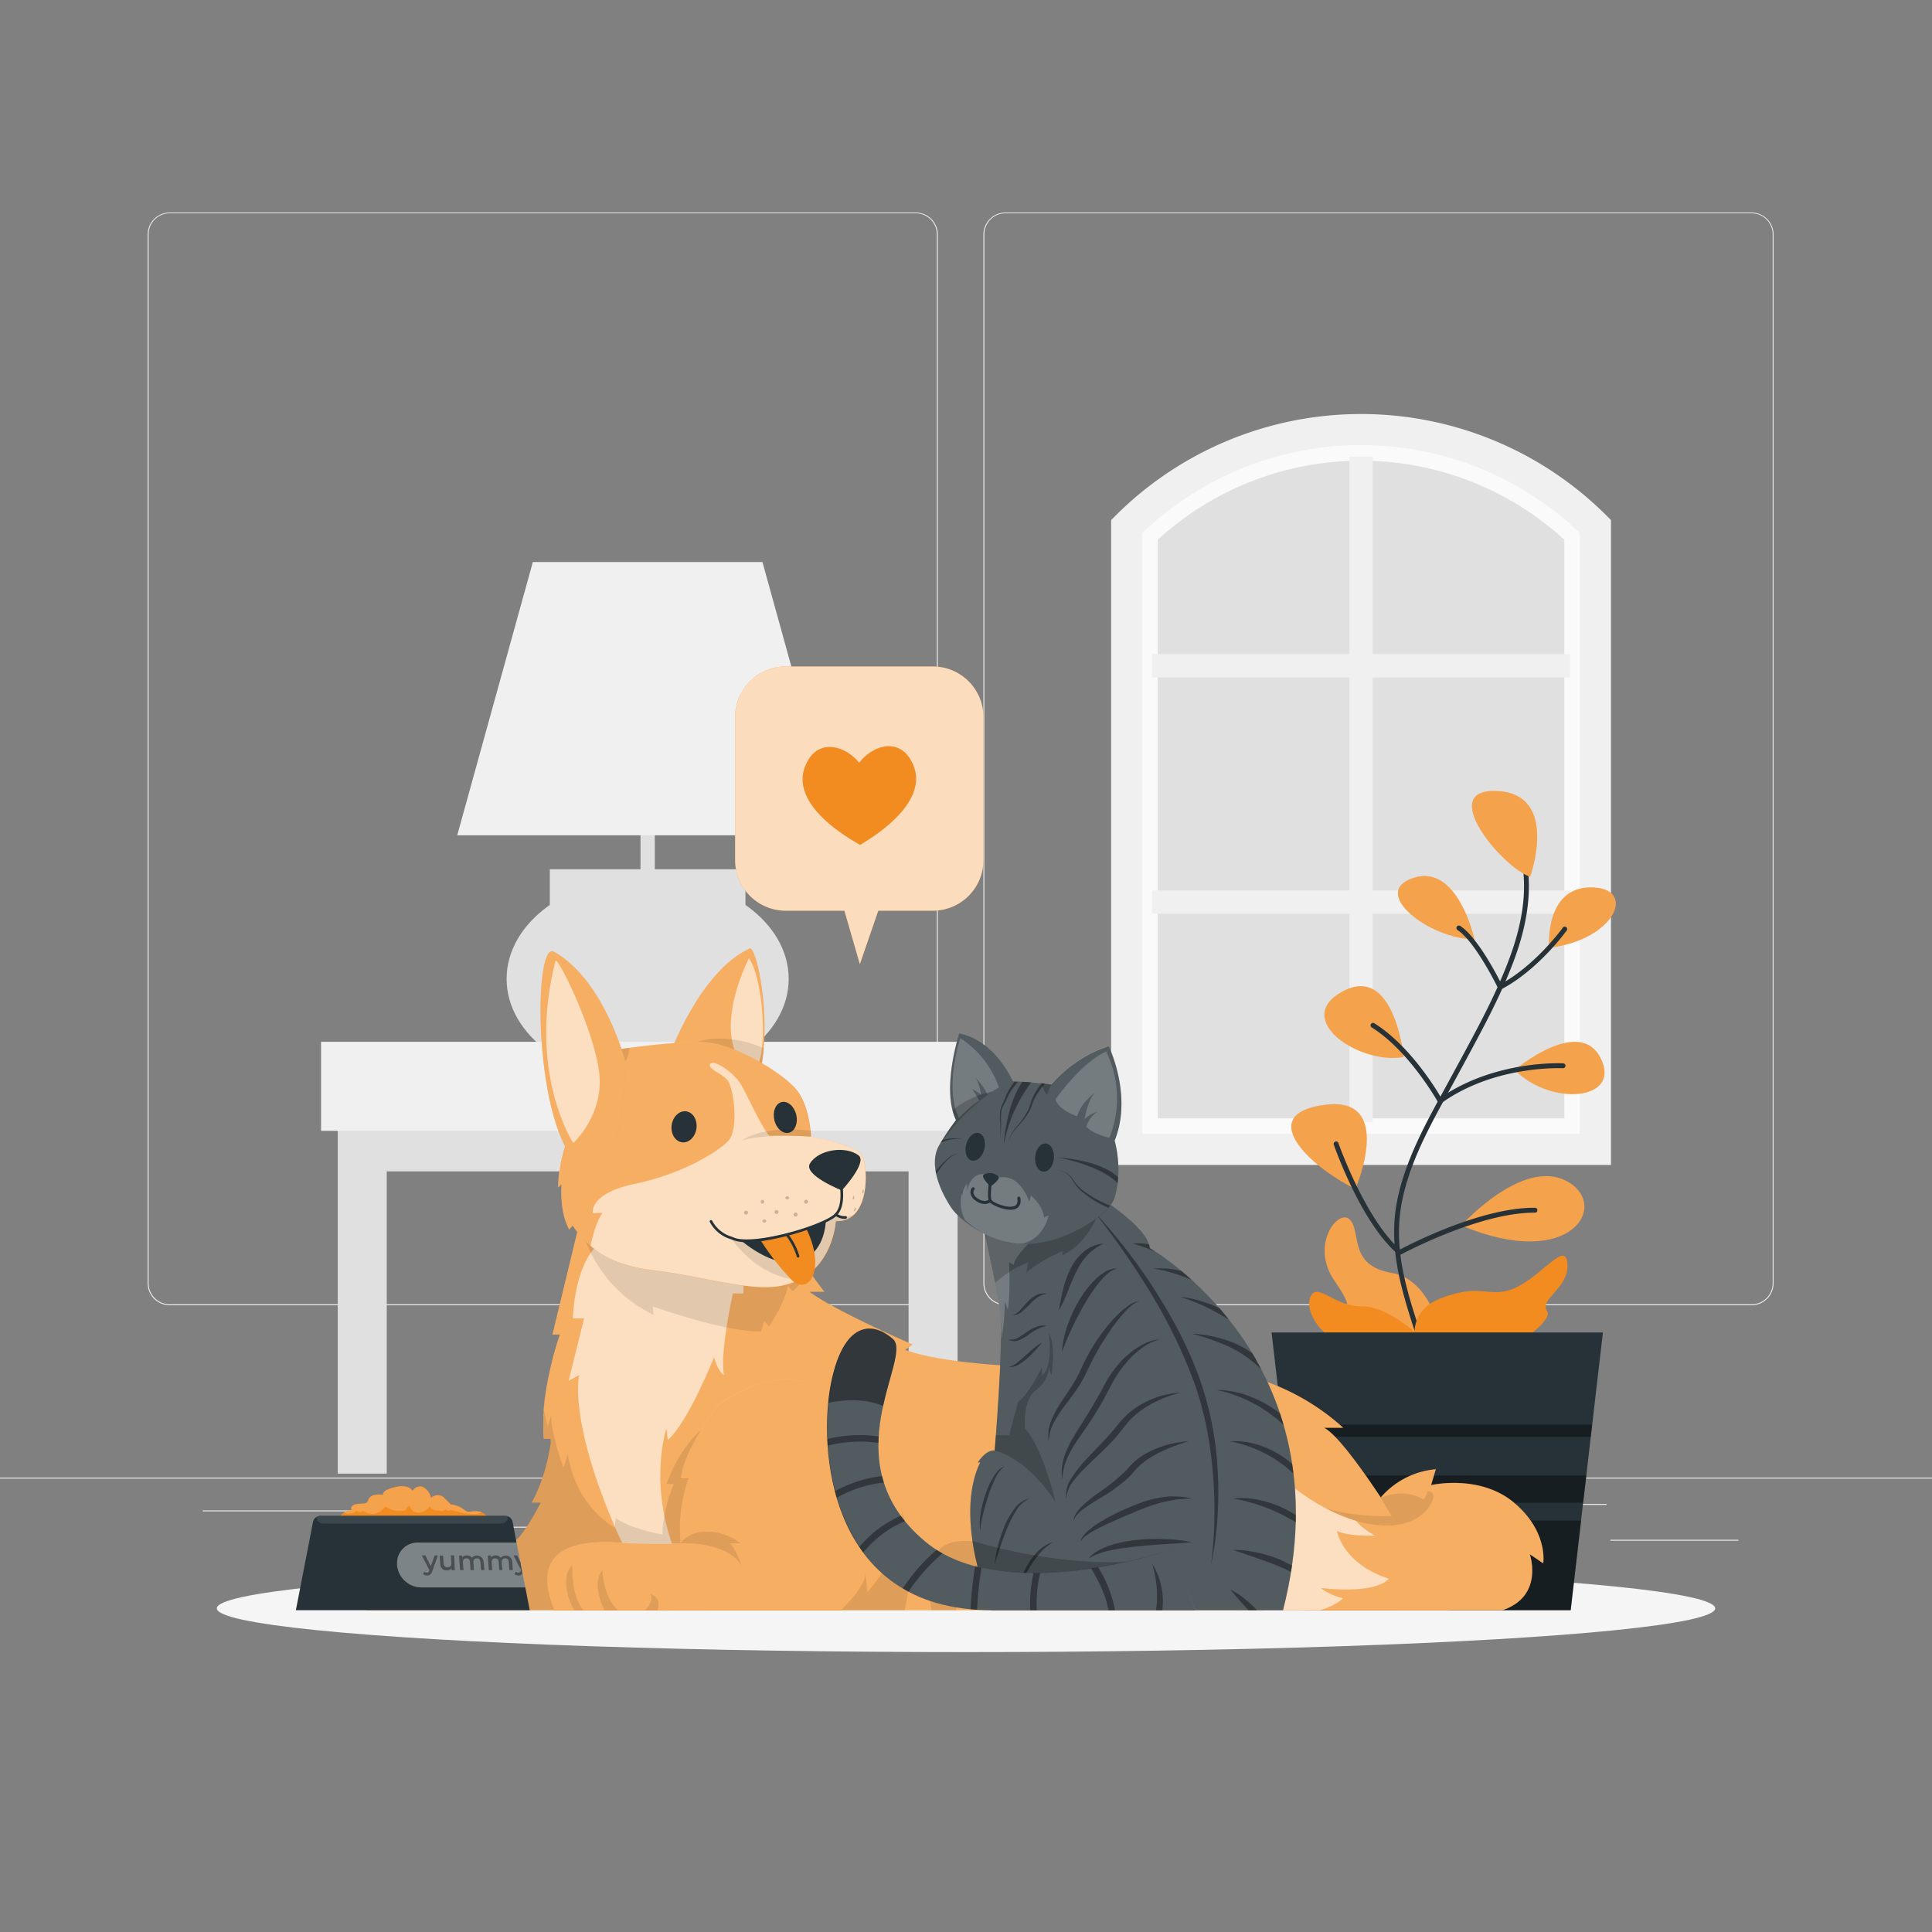 <svg xmlns="http://www.w3.org/2000/svg" viewBox="0 0 500 500"><rect x="0" y="0" width="500" height="500" fill="#808080" stroke="none"/><g id="freepik--background-complete--inject-111"><rect y="382.4" width="500" height="0.25" style="fill:#ebebeb"></rect><rect x="416.78" y="398.49" width="33.12" height="0.25" style="fill:#ebebeb"></rect><rect x="322.53" y="401.21" width="8.69" height="0.25" style="fill:#ebebeb"></rect><rect x="396.59" y="389.21" width="19.19" height="0.25" style="fill:#ebebeb"></rect><rect x="52.46" y="390.89" width="43.19" height="0.25" style="fill:#ebebeb"></rect><rect x="104.56" y="390.89" width="6.33" height="0.25" style="fill:#ebebeb"></rect><rect x="131.47" y="395.11" width="93.68" height="0.25" style="fill:#ebebeb"></rect><path d="M237,337.8H43.91a5.71,5.71,0,0,1-5.7-5.71V60.66A5.71,5.71,0,0,1,43.91,55H237a5.71,5.71,0,0,1,5.71,5.71V332.09A5.71,5.71,0,0,1,237,337.8ZM43.91,55.2a5.46,5.46,0,0,0-5.45,5.46V332.09a5.46,5.46,0,0,0,5.45,5.46H237a5.47,5.47,0,0,0,5.46-5.46V60.66A5.47,5.47,0,0,0,237,55.2Z" style="fill:#ebebeb"></path><path d="M453.31,337.8H260.21a5.72,5.72,0,0,1-5.71-5.71V60.66A5.72,5.72,0,0,1,260.21,55h193.1A5.71,5.71,0,0,1,459,60.66V332.09A5.71,5.71,0,0,1,453.31,337.8ZM260.21,55.2a5.47,5.47,0,0,0-5.46,5.46V332.09a5.47,5.47,0,0,0,5.46,5.46h193.1a5.47,5.47,0,0,0,5.46-5.46V60.66a5.47,5.47,0,0,0-5.46-5.46Z" style="fill:#ebebeb"></path><polygon points="412.88 136.23 369.81 111.17 336.62 111.17 292.82 135.04 292.82 297.46 412.88 297.46 412.88 136.23" style="fill:#e0e0e0"></polygon><path d="M291.59,136.23l1.23-1.19a85.35,85.35,0,0,1,59.42-23.87h0A85.34,85.34,0,0,1,411.65,135l1.23,1.19V297.46H291.59Zm113.25,3.45a77.86,77.86,0,0,0-105.21,0V289.42H404.84Z" style="fill:#fafafa"></path><polygon points="355.25 290.39 349.22 290.39 349.22 236.48 298.11 236.48 298.11 230.45 349.22 230.45 349.22 175.32 298.11 175.32 298.11 169.28 349.22 169.28 349.22 118.17 355.25 118.17 355.25 169.28 406.36 169.28 406.36 175.32 355.25 175.32 355.25 230.45 406.36 230.45 406.36 236.48 355.25 236.48 355.25 290.39" style="fill:#f0f0f0"></polygon><path d="M287.56,134.59l1.18-1.18a89.9,89.9,0,0,1,127,0l1.18,1.18v166.9H287.56Zm121.3,3.35a81.85,81.85,0,0,0-113.25,0v155.5H408.86Z" style="fill:#f0f0f0"></path><rect x="165.76" y="181.5" width="3.7" height="58.67" style="fill:#e0e0e0"></rect><ellipse cx="167.61" cy="253.33" rx="36.5" ry="26.56" style="fill:#e0e0e0"></ellipse><polygon points="87.41 275.93 87.41 381.37 100.09 381.37 100.09 303.15 235.14 303.15 235.14 381.37 247.82 381.37 247.82 275.93 87.41 275.93" style="fill:#e0e0e0"></polygon><rect x="83.09" y="269.62" width="169.04" height="23.04" style="fill:#f0f0f0"></rect><rect x="142.29" y="224.96" width="50.63" height="9.51" style="fill:#e0e0e0"></rect><polygon points="216.89 216.17 118.33 216.17 137.9 145.45 197.32 145.45 216.89 216.17" style="fill:#f0f0f0"></polygon></g><g id="freepik--Shadow--inject-111"><ellipse id="freepik--path--inject-111" cx="250" cy="416.24" rx="193.89" ry="11.32" style="fill:#f5f5f5"></ellipse></g><g id="freepik--Plant--inject-111"><path d="M370.13,370.25a.83.83,0,0,1-.47-.14c-9.3-6.35-20-31.84-20.4-32.93a.82.82,0,0,1,.45-1.08.83.83,0,0,1,1.09.45c.1.25,10.44,25,19.21,31.75,2.32-2.5,12.21-12.16,29.95-16a.83.83,0,1,1,.35,1.63c-19.43,4.17-29.44,15.88-29.54,16A.84.84,0,0,1,370.13,370.25Z" style="fill:#263238"></path><path d="M373.83,348.93s-2.39-17.57-13.63-19.49-7.85-10.42-10.78-13.71-10.58,6.41-4,15.81,1.19,6.45,4,15.19S374.86,363.5,373.83,348.93Z" style="fill:#F28B20"></path><path d="M373.83,348.93s-2.39-17.57-13.63-19.49-7.85-10.42-10.78-13.71-10.58,6.41-4,15.81,1.19,6.45,4,15.19S374.86,363.5,373.83,348.93Z" style="fill:#fff;isolation:isolate;opacity:0.2"></path><path d="M371.45,361.34a.62.62,0,0,1-.62-.5,155,155,0,0,0-4.4-15.4c-3.61-11.13-7.34-22.65-4.79-35,2.09-10.14,7.2-19.47,12.15-28.49q1.24-2.27,2.46-4.52c.66-1.23,1.33-2.46,2-3.69,4.54-8.4,9.24-17.09,12.55-26.16,4.14-11.32,4.72-21,1.77-29.7a.64.64,0,0,1,1.21-.41c3,8.95,2.46,18.94-1.78,30.55-3.35,9.16-8.07,17.88-12.64,26.32l-2,3.69c-.81,1.51-1.64,3-2.47,4.53-4.9,8.94-10,18.18-12,28.13-2.48,12,1,22.86,4.76,34.34a154.48,154.48,0,0,1,4.43,15.53.64.64,0,0,1-.49.75Z" style="fill:#263238"></path><path d="M396,226.92s7.66-21.31-8.41-22.2S388.7,224.43,396,226.92Z" style="fill:#F28B20"></path><path d="M381.58,243.07s-4.26-19.68-15.8-15.87S370.19,243.13,381.58,243.07Z" style="fill:#F28B20"></path><path d="M400.91,245.29s-1.3-15.65,10.83-15.63S418.1,243.24,400.91,245.29Z" style="fill:#F28B20"></path><path d="M392,276.91s16.66-14.06,22.22-3.11S401.58,286.5,392,276.91Z" style="fill:#F28B20"></path><path d="M363.28,273.55s-2.41-24.16-15.75-17S351.76,275.65,363.28,273.55Z" style="fill:#F28B20"></path><path d="M350.78,307.72s10.36-24.07-7.74-21.82S338.22,301.47,350.78,307.72Z" style="fill:#F28B20"></path><path d="M378.2,317.15s15.71-17.52,27.18-11.52S406.87,329.21,378.2,317.15Z" style="fill:#F28B20"></path><g style="isolation:isolate;opacity:0.2"><path d="M396,226.92s7.66-21.31-8.41-22.2S388.7,224.43,396,226.92Z" style="fill:#fff"></path><path d="M381.58,243.07s-4.26-19.68-15.8-15.87S370.19,243.13,381.58,243.07Z" style="fill:#fff"></path><path d="M400.91,245.29s-1.3-15.65,10.83-15.63S418.1,243.24,400.91,245.29Z" style="fill:#fff"></path><path d="M392,276.91s16.66-14.06,22.22-3.11S401.58,286.5,392,276.91Z" style="fill:#fff"></path><path d="M363.28,273.55s-2.41-24.16-15.75-17S351.76,275.65,363.28,273.55Z" style="fill:#fff"></path><path d="M350.78,307.72s10.36-24.07-7.74-21.82S338.22,301.47,350.78,307.72Z" style="fill:#fff"></path><path d="M378.2,317.15s15.71-17.52,27.18-11.52S406.87,329.21,378.2,317.15Z" style="fill:#fff"></path></g><path d="M388.27,256.06a.64.64,0,0,1-.2,0,.64.64,0,0,1-.38-.32c-.05-.12-5.91-12.13-10.51-15.06a.64.64,0,0,1,.68-1.08c4.34,2.77,9.41,12.46,10.68,15,9.09-5,15.95-14.55,16-14.64a.64.64,0,0,1,1,.74c-.3.41-7.4,10.27-17,15.33A.59.59,0,0,1,388.27,256.06Z" style="fill:#263238"></path><path d="M372.7,285.55l-.14,0a.64.64,0,0,1-.41-.31c-.07-.13-7.42-13.25-17.15-19.34a.63.63,0,0,1-.2-.88.62.62,0,0,1,.87-.2c8.91,5.57,15.65,16.47,17.24,19.19,14.14-9.74,31.46-8.83,31.64-8.82a.64.64,0,0,1,.6.67.67.67,0,0,1-.68.6c-.17,0-17.53-.91-31.4,9A.59.59,0,0,1,372.7,285.55Z" style="fill:#263238"></path><path d="M362.24,324.78a.63.63,0,0,1-.41-.15c-9.46-8-16.36-27.54-16.64-28.37a.63.63,0,0,1,.39-.81.62.62,0,0,1,.8.39c.07.2,6.91,19.56,15.94,27.54,2.95-1.57,21-10.81,34.7-10.81h.23a.64.64,0,0,1,.63.64.64.64,0,0,1-.64.63H397c-14.34,0-34.28,10.75-34.48,10.86A.64.64,0,0,1,362.24,324.78Z" style="fill:#263238"></path><path d="M367.6,352.1s-5.9-11.74,5.18-16.07,12.63.41,19.56-2.83,13-12.39,13.32-6-7.52,9-5.23,12.19S380.35,358.6,367.6,352.1Z" style="fill:#F28B20"></path><path d="M367.71,346.24s-8.24-8.32-15.41-8.17-11.9-7.1-13.37-1.78S348,355.83,367.71,346.24Z" style="fill:#F28B20"></path><polygon points="329.08 344.84 331.85 368.69 332.21 371.85 333.36 381.85 334.19 388.92 334.73 393.52 337.41 416.72 406.49 416.72 409.18 393.52 409.71 388.92 410.54 381.85 411.69 371.85 412.06 368.69 414.83 344.84 329.08 344.84" style="fill:#263238"></polygon><polygon points="333.36 381.85 334.19 388.92 409.71 388.92 410.54 381.85 333.36 381.85" style="opacity:0.4"></polygon><polygon points="334.73 393.52 337.41 416.72 406.49 416.72 409.18 393.52 334.73 393.52" style="opacity:0.4"></polygon><polygon points="331.85 368.69 332.21 371.85 411.69 371.85 412.06 368.69 331.85 368.69" style="opacity:0.4"></polygon></g><g id="freepik--speech-bubble--inject-111"><path d="M241.45,172.49h-38.1a13.1,13.1,0,0,0-13.1,13.1v37a13.11,13.11,0,0,0,13.1,13.1h15.18l4,13.83,4.77-13.83h14.11a13.1,13.1,0,0,0,13.1-13.1v-37A13.09,13.09,0,0,0,241.45,172.49Z" style="fill:#F28B20"></path><path d="M241.45,172.49h-38.1a13.1,13.1,0,0,0-13.1,13.1v37a13.11,13.11,0,0,0,13.1,13.1h15.18l4,13.83,4.77-13.83h14.11a13.1,13.1,0,0,0,13.1-13.1v-37A13.09,13.09,0,0,0,241.45,172.49Z" style="fill:#fff;opacity:0.7"></path><path d="M209.17,196.68c3.3-5.53,9.79-3.5,13.18.72,3.28-4.31,9.7-6.5,13.15-1.06,5.82,9.18-5.81,17.9-11.31,21.33-.62.39-1.14.72-1.57,1-.44-.24-1-.55-1.59-.93C215.44,214.43,203.59,206,209.17,196.68Z" style="fill:#F28B20"></path></g><g id="freepik--Dog--inject-111"><path d="M375.25,416.72H95a12.31,12.31,0,0,1-1.88-5.31c0-.19,0-.39-.05-.58s0-.39,0-.58,0-.39,0-.59a10,10,0,0,1,.11-1.24c0-.16,0-.32.09-.47s.08-.37.12-.54a5.5,5.5,0,0,1,.16-.58,8.22,8.22,0,0,1,.4-1.08c.07-.17.15-.35.23-.52l.27-.51h0l.3-.49a10.17,10.17,0,0,1,.68-.94c.12-.16.25-.3.38-.45l.32-.35.71-.65a9.37,9.37,0,0,1,.78-.59,6.2,6.2,0,0,1,.69-.44l.06,0,.66-.36.25-.11a7.64,7.64,0,0,1,.83-.35c.25-.1.52-.2.79-.28,7.73-2.38,28.94-.46,31.36-.46a1.14,1.14,0,0,0,.42-.09c1.51-.6,3.79-4.1,5.39-6.86l.26-.45c.92-1.6,1.57-2.87,1.64-3h-2.36s0,0,0,0a35.24,35.24,0,0,0,1.75-3.69c.28-.67.54-1.35.77-2,.1-.27.19-.53.28-.8.31-.94.58-1.86.82-2.72.12-.43.23-.86.33-1.27s.19-.8.27-1.19.15-.65.21-1,.09-.47.12-.68c.1-.47.17-.89.23-1.26,0-.17.05-.33.07-.48l.06-.38c0-.12,0-.22,0-.32s0-.19,0-.27c0-.27,0-.42,0-.42h-1.77c-.06-.51-.1-1-.13-1.54l0-.7c0-.19,0-.39,0-.58,0-.57,0-1.15,0-1.73,0-.38,0-.76,0-1.15s0-.66.06-1,0-.36,0-.55h0c.07-.94.16-1.87.28-2.79,0-.31.08-.62.12-.93s.08-.6.13-.91c.09-.6.19-1.2.29-1.79s.21-1.17.32-1.74c.17-.86.35-1.69.53-2.49.07-.26.12-.52.19-.78q.18-.78.36-1.5a.27.27,0,0,0,0-.12c.11-.44.23-.87.34-1.27v0c.12-.44.24-.85.35-1.24.39-1.4.74-2.52,1-3.25,0-.11.06-.2.09-.29s.11-.3.14-.41.07-.19.08-.23,0,0,0,0v0h-1.92l7.71-31.91s28.36-9.19,41-8.48c.47,0,.91.06,1.33.12.21,0,.42.06.61.09a9.22,9.22,0,0,1,1,.22,5.54,5.54,0,0,1,1.21.44,4.18,4.18,0,0,1,.63.37,2.17,2.17,0,0,1,.32.27,2.37,2.37,0,0,1,.27.28,2.26,2.26,0,0,1,.39.67,1.71,1.71,0,0,1,.13.38,20.22,20.22,0,0,0,.85,2.71l.25.61c.17.45.38.91.6,1.39.12.28.26.56.4.86.39.81.82,1.64,1.28,2.49A127.08,127.08,0,0,0,208.06,327c.85,1.24,1.65,2.38,2.36,3.37l.53.73.83,1.14.68.91h0l.26.35.12.16.33.43.17.22a.05.05,0,0,1,0,0l-3.84,0c6.4,4.86,26.66,13.64,26.66,13.64l-1.88,1.39c18.76,7.23,86.5,4.52,87.4,4.49l-1,.41L318,355.3h0c.66.09,1.32.18,2,.29a45.81,45.81,0,0,1,8.33,2.21l1.69.65c.83.34,1.65.69,2.44,1.06a59.44,59.44,0,0,1,15.17,10H342.7c3.74,2,11,12.31,17.78,22.81,3,4.73,5.95,9.48,8.37,13.52C372.64,412.15,375.25,416.72,375.25,416.72Z" style="fill:#F28B20"></path><path d="M375.25,416.72H95a12.31,12.31,0,0,1-1.88-5.31c0-.19,0-.39-.05-.58s0-.39,0-.58,0-.39,0-.59a10,10,0,0,1,.11-1.24c0-.16,0-.32.09-.47s.08-.37.12-.54a5.5,5.5,0,0,1,.16-.58,8.22,8.22,0,0,1,.4-1.08c.07-.17.15-.35.23-.52l.27-.51h0l.3-.49a10.17,10.17,0,0,1,.68-.94c.12-.16.25-.3.38-.45l.32-.35.71-.65a9.37,9.37,0,0,1,.78-.59,6.2,6.2,0,0,1,.69-.44l.06,0,.66-.36.25-.11a7.64,7.64,0,0,1,.83-.35c.25-.1.52-.2.79-.28,7.73-2.38,28.94-.46,31.36-.46a1.14,1.14,0,0,0,.42-.09c1.51-.6,3.79-4.1,5.39-6.86l.26-.45c.92-1.6,1.57-2.87,1.64-3H137.6a39.9,39.9,0,0,0,1.76-3.69c.19-.46.37-.93.54-1.39.09-.21.16-.41.23-.62s.19-.53.28-.8c.31-.94.58-1.86.82-2.72.12-.43.23-.86.33-1.27s.19-.8.27-1.19.15-.65.21-1,.09-.47.12-.68c.1-.47.17-.89.23-1.26,0-.17.05-.33.07-.48l.06-.38c0-.12,0-.22,0-.32s0-.19,0-.27c0-.27,0-.42,0-.42h-1.77c-.06-.51-.1-1-.13-1.54l0-.7c0-.19,0-.39,0-.58,0-.57,0-1.15,0-1.73,0-.38,0-.76,0-1.15s0-.66.06-1,0-.36,0-.55h0c.07-.94.16-1.87.28-2.79,0-.31.08-.62.12-.93s.08-.6.13-.91c.09-.6.19-1.2.29-1.79s.21-1.17.32-1.74c.17-.86.35-1.69.53-2.49.07-.26.12-.52.19-.78q.18-.78.36-1.5a.27.27,0,0,0,0-.12c.11-.44.23-.87.34-1.27v0c.12-.44.24-.85.35-1.24.4-1.4.75-2.52,1-3.25,0-.11.06-.2.09-.29s.11-.3.14-.41.07-.19.08-.23,0,0,0,0v0h-1.93l7.71-31.91s28.36-9.19,41-8.48c.47,0,.91.06,1.33.12.21,0,.42.06.61.09a9.22,9.22,0,0,1,1,.22,5.54,5.54,0,0,1,1.21.44,4.18,4.18,0,0,1,.63.37,2.17,2.17,0,0,1,.32.27,2.37,2.37,0,0,1,.27.28,2.26,2.26,0,0,1,.39.67,2,2,0,0,1,.12.37,19.09,19.09,0,0,0,.86,2.72,6,6,0,0,0,.25.61c.17.45.38.91.6,1.39.12.28.26.56.4.86.39.81.82,1.64,1.28,2.49A127.08,127.08,0,0,0,208.06,327c.85,1.24,1.65,2.38,2.36,3.37l.53.73.83,1.14.68.91h0l.26.35.12.16c.13.17.25.31.33.43l.17.22a.05.05,0,0,1,0,0l-3.84,0c6.4,4.86,26.66,13.64,26.66,13.64l-1.88,1.39c18.76,7.23,86.5,4.52,87.4,4.49l-1,.41L318,355.3h0c.66.08,1.32.17,2,.29a45.81,45.81,0,0,1,8.33,2.21l1.69.65c.83.34,1.65.69,2.44,1.06a59.44,59.44,0,0,1,15.17,10H342.7c3.74,2,11,12.31,17.78,22.81,3,4.73,5.95,9.48,8.37,13.52C372.64,412.15,375.25,416.72,375.25,416.72Z" style="fill:#fff;opacity:0.3"></path><path d="M192.4,323.38v11.37h-2.75s-3.46,15.74-2.27,21.11c0,0-1.5-.67-2.58-4.59,0,0-6.73,16.89-12,21.42l-.33-3s-7.71,23,10.89,47.05h-9.1c-4.85-3.83-10.28-10.35-15.05-21.4-12.23-28.36-9.32-39.46-9.32-39.46l-2.73,1.45,4-16.12h-2.89s.23-16.24,8.57-20.58S192.4,323.38,192.4,323.38Z" style="fill:#fff;opacity:0.6"></path><path d="M208.06,330.79a14.72,14.72,0,0,1-3,3.4l-1.17-1.46c-.61,4.22-4.82,10.5-4.82,10.5l-1.28-1.35-.84,2.69c-9.09.27-28-6.46-28-6.46l.18,2.16a34.78,34.78,0,0,1-19-24s33.68-.8,51-.39C203.16,320.94,205.78,326.34,208.06,330.79Z" style="opacity:0.1"></path><path d="M234.1,416.72H95c-4-6.18-1.84-14.69,5.9-17.06s28.94-.46,31.36-.46S140,388.81,140,388.81H137.6a48,48,0,0,0,5-16.45h-1.77a40.62,40.62,0,0,1-.06-7.24c.52,2.39,1,4,1,4l.86-2.85c-.13,4.38,3.17,13.6,3.17,13.6l1.16-3.51c2.14,13.82,12.16,19,12.16,19l.21-2.51c3.84,2.86,12.17,4.29,12.17,4.29-.2-6,2.88-13.07,2.88-13.07h-1.85C176.47,372.62,184,368,184,368s43.75,7.21,49.28,22.79C236.83,400.68,235.52,410.74,234.1,416.72Z" style="opacity:0.1"></path><path d="M308.05,381.75s-13.6-.74-21.91,0-22.23,9.09-21.91,16.11,16.95,11.85,16.95,11.85-20.15-4.53-26.07-4.13-7.7,11.14-7.7,11.14H241.1s-2.43-12,2.43-16.11,15.91,0,15.91,0-1.83-15,9.37-21.85l-.13,3s7.06-6.28,22.11-6.06c0,0-3.28,2.42-2.64,2.2S294.06,376.62,308.05,381.75Z" style="opacity:0.1"></path><path d="M368.85,405.84c-.67,4.08-3.52,7.88-7.63,10.88h-40.9c-10.9-7.65-11.3-16.29-11.3-16.29l3.31,1.49c-2.39-8.39-.64-20.17-.64-20.17,5.36,5.59,27.73,10.48,28.42,10.63-.63-.46-16.28-11.89-4.7-5.28a33.87,33.87,0,0,0,3.18,1.61c8.69,3.79,18.14,3.79,21.89,3.61C363.5,397.05,366.43,401.8,368.85,405.84Z" style="opacity:0.1"></path><path d="M173.19,273.21S181,251.45,194,245.47c2.22-1,8.38,29.67-1.89,43C191.35,289.51,173.19,273.21,173.19,273.21Z" style="fill:#F28B20"></path><path d="M197.67,271.29a45.22,45.22,0,0,1-1.26,7.79,26,26,0,0,1-4.29,9.43c-.76,1-18.94-15.3-18.94-15.3S181,251.45,194,245.48C195.48,244.79,198.75,258.31,197.67,271.29Z" style="fill:#fff;opacity:0.3"></path><path d="M193.82,248s-9.22,17.62-1.84,27.19C199.23,284.62,198.66,254.68,193.82,248Z" style="fill:#fff;opacity:0.6"></path><path d="M197.67,271.29a45.22,45.22,0,0,1-1.26,7.79c-4.55-1.1-10.35-3.95-15.95-9.42C180.46,269.66,187.65,266.87,197.67,271.29Z" style="opacity:0.1"></path><path d="M223.18,299.18c-1.55-3.08-13.3-5-13.3-5s-.21-7.06-3.27-11.52-16.2-12.48-24.07-12.93-24.6,2.15-24.6,2.15l-11.63,24.07s0,.14,0,.4a36.89,36.89,0,0,0-1.83,11l.89-.83s-.66,7.07,1.95,11.69l.91-1a23.8,23.8,0,0,0,4.66,5.22c3.13,2.84,8,5.43,16.55,6.4,10,1.13,22.1,4.59,29.48,4.32,16.57-.6,17.43-17.12,17.43-17.12C225.21,316.46,224.73,302.25,223.18,299.18Z" style="fill:#F28B20"></path><path d="M216.31,316s-.86,16.52-17.43,17.12c-7.38.27-19.52-3.19-29.48-4.32-8.52-1-13.42-3.56-16.55-6.4a24.23,24.23,0,0,1-4.67-5.22l-.9,1c-2.61-4.63-2-11.7-2-11.7l-.88.83a37,37,0,0,1,1.83-11c0-.26,0-.4,0-.4l11.63-24.07.86-.13c.84-.12,2.29-.33,4.07-.56,5.55-.74,14.52-1.75,19.67-1.46,7.87.45,21,8.4,24.07,12.93,2.16,3.15,2.9,7.6,3.15,9.94.1,1,.12,1.58.12,1.58s11.75,1.94,13.31,5S225.21,316.46,216.31,316Z" style="fill:#fff;opacity:0.3"></path><path d="M221,314.34a6.06,6.06,0,0,1-4.72,1.65s-.57,10.95-9.73,15.34a19,19,0,0,1-7.7,1.78c-7.38.27-19.52-3.19-29.48-4.32-8.52-1-13.42-3.56-16.55-6.4.47-2.23,1.45-6.05,3.06-8.51l-2.46.1s-1.15-5.09,10.91-7.61,21.28-8.13,24.12-11.08,1.45-14-.26-15.84-5.26-2.95-4.38-4.14,6.28,2.2,8.22,5.79,5.73,11.87,7.18,12.84a106.35,106.35,0,0,1,10.64.22s11.75,1.94,13.31,5C224.38,301.55,224.94,310.56,221,314.34Z" style="fill:#fff;opacity:0.6"></path><path d="M180.2,292.28c-.4,2.19-2.13,3.67-3.87,3.32s-2.85-2.4-2.47-4.6,2.12-3.71,3.88-3.36S180.6,290.07,180.2,292.28Z" style="fill:#263238"></path><path d="M206.06,288.48c.53,2.19-.31,4.27-1.87,4.66s-3.25-1.05-3.78-3.23.29-4.29,1.86-4.69S205.54,286.29,206.06,288.48Z" style="fill:#263238"></path><path d="M222.19,299c-3.35-2.52-10.29-1.56-12.56,2.08-1.89,3,8.23,7,8.23,7S224.58,300.83,222.19,299Z" style="fill:#263238"></path><path d="M221,314.34a6.06,6.06,0,0,1-4.72,1.65s-.57,10.95-9.73,15.34c-11.36-1.19-17.38-11-17.38-11,12.27,2.2,27.13-6,27.13-6a4.93,4.93,0,0,0,4.69,0Z" style="opacity:0.1"></path><path d="M218.45,315.44a4.29,4.29,0,0,1-2.32-.84.34.34,0,1,1,.41-.54,3.42,3.42,0,0,0,2.24.67.34.34,0,0,1,.4.27.34.34,0,0,1-.27.4A2.45,2.45,0,0,1,218.45,315.44Z" style="fill:#263238"></path><path d="M213.71,316s-.13,10.67-9.77,10.68c-5.54,0-11.92-5.46-11.92-5.46A77.25,77.25,0,0,0,213.71,316Z" style="fill:#263238"></path><path d="M197,321.21a64.68,64.68,0,0,0,7.85,10C209,335.37,214,329,208.69,318A86.1,86.1,0,0,1,197,321.21Z" style="fill:#F28B20"></path><path d="M193.31,321.47a9.71,9.71,0,0,1-3.62-.55l-.55-.22a9,9,0,0,1-5.44-4.45.34.34,0,1,1,.62-.3,8.39,8.39,0,0,0,5.07,4.11l.56.23c5.06,2.11,23.3-3.23,26.14-6.2,2.61-2.72.85-9.36.83-9.43a.34.34,0,0,1,.24-.42.34.34,0,0,1,.42.24c.08.29,1.88,7.09-1,10.09C214.29,317,200.9,321.47,193.31,321.47Z" style="fill:#263238"></path><path d="M206.54,325.46a.34.34,0,0,1-.33-.25,17.06,17.06,0,0,0-2.76-5.39.34.34,0,1,1,.53-.43,17.46,17.46,0,0,1,2.89,5.63.35.35,0,0,1-.24.43Z" style="fill:#263238"></path><path d="M162.87,271.17a7.41,7.41,0,0,1-1.06,3.52l-3-3C159.64,271.61,161.09,271.4,162.87,271.17Z" style="opacity:0.1"></path><path d="M161.82,274.69s-5.36-21-18.44-28.38c-5.53-3.13-5.31,45.63,6.63,55.32C161.73,311.13,161.82,274.69,161.82,274.69Z" style="fill:#F28B20"></path><path d="M161.82,274.69s-5.36-21-18.44-28.38c-5.53-3.13-5.31,45.63,6.63,55.32C161.73,311.13,161.82,274.69,161.82,274.69Z" style="fill:#fff;opacity:0.3"></path><path d="M143.74,248.7c.41-1.59,10,17.67,11.33,28.89,1.3,11-6.71,18.21-6.71,18.21S136.39,277.72,143.74,248.7Z" style="fill:#fff;opacity:0.6"></path><path d="M209.13,311a.51.51,0,1,1-.51-.51A.51.51,0,0,1,209.13,311Z" style="opacity:0.2"></path><path d="M221.43,313.12c-.14.24-.32.39-.41.34s-.06-.29.08-.53.33-.4.42-.35S221.57,312.87,221.43,313.12Z" style="opacity:0.2"></path><path d="M223.55,308.38c0,.28-.15.49-.25.48s-.16-.25-.13-.53.15-.49.25-.48S223.58,308.1,223.55,308.38Z" style="opacity:0.2"></path><path d="M221.08,310c0,.28-.15.5-.25.48s-.17-.25-.13-.52.14-.5.25-.48S221.11,309.74,221.08,310Z" style="opacity:0.2"></path><path d="M206.41,314.33a.51.51,0,1,1-.51-.51A.51.51,0,0,1,206.41,314.33Z" style="opacity:0.2"></path><path d="M204.25,310a.51.51,0,0,1-1,0,.51.51,0,0,1,1,0Z" style="opacity:0.2"></path><circle cx="200.97" cy="313.65" r="0.51" style="opacity:0.2"></circle><path d="M198.3,316a.51.51,0,0,1-1,0,.51.51,0,0,1,1,0Z" style="opacity:0.2"></path><circle cx="193.07" cy="313.82" r="0.51" style="opacity:0.2"></circle><path d="M197.79,311a.51.51,0,0,1-.51.51.51.51,0,0,1,0-1A.51.51,0,0,1,197.79,311Z" style="opacity:0.2"></path><path d="M209.88,294.16s-12.39-.84-17.86,1c0,0,4.94-4,17.74-2.56C209.86,293.55,209.88,294.16,209.88,294.16Z" style="opacity:0.1"></path><path d="M185.83,363.67s-8.79,11.18-9.62,19h2a39.22,39.22,0,0,0-2.09,16.77s-7,.32-16.46-.22c-16-.92-21.24,5.34-16.21,17.54h74.24s6.39-5.81,6.27-9.65l.54,5.06s9.23-10.21,9.06-19.1S218.52,340.56,185.83,363.67Z" style="fill:#F28B20"></path><path d="M233.55,393c.17,8.89-9.06,19.1-9.06,19.1l-.54-5.05c.12,3.83-6.27,9.64-6.27,9.64H143.44c-5-12.2.2-18.46,16.21-17.54,9.47.54,16.46.21,16.46.21a39.19,39.19,0,0,1,2.09-16.76h-2c.83-7.78,9.62-19,9.62-19C218.52,340.56,233.37,384.14,233.55,393Z" style="fill:#fff;opacity:0.3"></path><path d="M176.11,399.4c9.49-.28,15.52,3.34,16.23,7,0,0-1.77-5.73-3.56-7h2.82a14,14,0,0,0-9.11-3A8,8,0,0,0,176.11,399.4Z" style="opacity:0.1"></path><path d="M151,416.72h-2.43s-4.33-7.52-.49-11.7C148.1,405.46,147.74,413,151,416.72Z" style="opacity:0.1"></path><path d="M159.88,416.72h-3.43c-.21-.4-3.5-6.9-.55-10.36C155.9,406.36,156,413.08,159.88,416.72Z" style="opacity:0.1"></path><path d="M170.15,416.72H167s2.39-2.4,1.31-4.15C168.26,412.57,171.31,413.08,170.15,416.72Z" style="opacity:0.1"></path><path d="M360.15,394.76c.46,0,.92-.08,1.38-.13a4.93,4.93,0,0,1-1.92.15Z" style="opacity:0.1"></path><path d="M399.38,404.59l-3.47-2.36s3.77,10.85-7.07,14.49H327.13c-.8-.38-10.32-5.14-11.94-15.5,0,0,1.13,1.47,4.35,1.84a31.79,31.79,0,0,1-4.2-25s9,7.8,19.76,10.72l-1.32-4.68a43.74,43.74,0,0,0,3.63,2.75c.2.15.42.3.65.45,1,.68,2.17,1.42,3.45,2.15.24.15.49.29.75.43l.47.25c.24.14.49.27.74.39.42.23.85.45,1.29.65l1,.49c.27.12.54.25.81.35.52.23,1.05.45,1.59.65.31.12.63.24.95.34s.54.2.81.28l.18.07.7.21.06,0a33.29,33.29,0,0,0,3.45.82l.71.12.35.05.67.08a3.91,3.91,0,0,0,.48.05c.29,0,.57.05.85.07a18,18,0,0,0,2.2,0l.54,0c.46,0,.92-.08,1.38-.13l-4.18-7.05a21.23,21.23,0,0,1,14.28-7.33l-1.22,4.1s12.61-2.93,21.5,4.58S399.38,404.59,399.38,404.59Z" style="fill:#F28B20"></path><path d="M399.38,404.59l-3.47-2.36s3.77,10.85-7.07,14.49H327.13c-.8-.38-10.32-5.14-11.94-15.5,0,0,1.13,1.47,4.35,1.84a31.79,31.79,0,0,1-4.2-25s9,7.8,19.76,10.72l-1.32-4.68a43.74,43.74,0,0,0,3.63,2.75c.2.15.42.3.65.45,1,.68,2.17,1.42,3.45,2.15l.75.43.47.25c.24.14.49.26.74.39.42.23.85.45,1.29.65l1,.49.81.35c.52.23,1.05.45,1.59.65.31.12.63.24.95.34s.54.2.81.28l.18.07.7.21.06,0a33.29,33.29,0,0,0,3.45.82l.71.12.35.05c.22,0,.45.07.67.08a3.91,3.91,0,0,0,.48.05c.28,0,.57.05.85.07a18,18,0,0,0,2.2,0l.54,0c.46,0,.92-.08,1.38-.13l-4.18-7.05a21.23,21.23,0,0,1,14.28-7.33l-1.22,4.1s12.61-2.93,21.5,4.58S399.38,404.59,399.38,404.59Z" style="fill:#fff;opacity:0.3"></path><path d="M369.86,389.92c-2.71,4.15-8.33,4.71-8.33,4.71l-4.18-7.05c6.84-2.66,11,.51,11,.51a4,4,0,0,0,1.1-2.14S372.56,385.79,369.86,389.92Z" style="opacity:0.1"></path><path d="M359.43,408.56s-2.55,4.06-17.64,2.41a15.06,15.06,0,0,0,5.76,2.64s-1.67,1.9-5.94,3.11H327.13c-.8-.38-10.32-5.14-11.94-15.5,0,0,1.13,1.47,4.35,1.84a31.79,31.79,0,0,1-4.2-25s9,7.8,19.76,10.72l-1.32-4.68s7.65,6.67,17.12,9.48a16.35,16.35,0,0,0,5,3.82s-6.59.34-9.9-1.18C346,396.21,347.41,404.67,359.43,408.56Z" style="fill:#fff;opacity:0.6"></path></g><g id="freepik--Cat--inject-111"><path d="M282.72,308.72s14.48,8.59,14.83,14.3c0,0,51.1,28.75,34.5,93.7H256.69s-10.25-23.37-3-38.31l-.65.11c2.41-3.66,4.38-3.1,4.38-3.1s2.34-27.65,1.42-35.65-5.15-25.45-5.15-25.45Z" style="fill:#263238"></path><path d="M335.37,392.12c0,.61,0,1.22,0,1.85a93.49,93.49,0,0,1-1,11.22l-.24,1.61q-.76,4.81-2.07,9.92H256.69s-.93-2.13-2-5.53a75.61,75.61,0,0,1-3-12.44c-1-6.74-1-14.24,2-20.34l-.65.11c1.56-2.37,2.94-3,3.72-3.1a1.69,1.69,0,0,1,.67,0s.12-1.51.31-3.93c.6-7.93,1.81-25.59,1.1-31.72-.24-2.1-.71-4.85-1.28-7.77-1.56-8.19-3.87-17.68-3.87-17.68l29.06-5.6s1.2.71,2.91,1.86c3.92,2.63,10.55,7.53,11.73,11.48a3.79,3.79,0,0,1,.19,1s.52.3,1.43.88a72.62,72.62,0,0,1,6.8,5c.81.69,1.67,1.43,2.55,2.22a86.39,86.39,0,0,1,7.29,7.43c.81.94,1.64,1.93,2.45,3h0a82.41,82.41,0,0,1,6.06,8.76h0c.78,1.3,1.53,2.64,2.26,4a76,76,0,0,1,4.86,11.41h0c.33,1,.64,2,.92,3a78,78,0,0,1,2.23,10.11c.13.83.24,1.66.34,2.5A84.6,84.6,0,0,1,335.37,392.12Z" style="fill:#fff;opacity:0.2"></path><path d="M268.09,320.12s-5.28,4.43-5.73,7.22l-1.21-.67s.38,7.89-.31,12.3l-.82-2.19a54.13,54.13,0,0,1-.85,9.79c-.05-2.65-.16-5-.36-6.8-.92-8-5.15-25.45-5.15-25.45l3.47-.67A125.47,125.47,0,0,1,268.09,320.12Z" style="fill:#fff;opacity:0.2"></path><path d="M285.63,310.58c-1.14,3.59-4.29,11.4-10.68,14.25v-1a40.22,40.22,0,0,0-9.31,5.45l.45-2.58a27.17,27.17,0,0,0-8.56,5.33c-1.56-8.19-3.87-17.68-3.87-17.68l29.06-5.6S283.92,309.43,285.63,310.58Z" style="opacity:0.2"></path><path d="M257.4,375.42h-.67A1.69,1.69,0,0,1,257.4,375.42Z" style="opacity:0.2"></path><path d="M273.15,388.68s-6.81-11.05-15.75-13.26c0,0,.12-1.51.31-3.93a13.75,13.75,0,0,1,3.44,0l2.34-8.73c2.44-1.44,6.15-8.81,6.15-8.81V356c3.09-2.37,1.76-10.87,1.76-10.87,2,2.87.71,10.87.71,10.87l-.71-2.1s.25,3.16-3.31,5.88-2.82,9.87-2.82,9.87C270.16,375.43,273.15,388.68,273.15,388.68Z" style="opacity:0.2"></path><g style="opacity:0.4"><path d="M260.84,346.57a3.17,3.17,0,0,0,2.53-.3,22.63,22.63,0,0,0,2.24-1.47,12,12,0,0,1,2.47-1.35,5.1,5.1,0,0,1,2.8-.33,12.42,12.42,0,0,0-4.8,2.37,11.08,11.08,0,0,1-2.46,1.38,2.86,2.86,0,0,1-.71.19,2.61,2.61,0,0,1-.74,0,2.91,2.91,0,0,1-.72-.17A4.65,4.65,0,0,1,260.84,346.57Z"></path><path d="M262.09,340.35a4.47,4.47,0,0,0,2.08-1.47c.59-.64,1.17-1.32,1.8-2a8.88,8.88,0,0,1,2.2-1.67,3.73,3.73,0,0,1,2.71-.36,5.08,5.08,0,0,0-2.38.92,14.76,14.76,0,0,0-1.94,1.7,26.6,26.6,0,0,1-1.95,1.85A3.43,3.43,0,0,1,262.09,340.35Z"></path><path d="M269.65,347.47a36,36,0,0,1-3.67,3.94,13.6,13.6,0,0,1-2.19,1.64,4,4,0,0,1-2.64.71,5.88,5.88,0,0,0,2.27-1.25c.68-.54,1.34-1.13,2-1.72s1.32-1.19,2-1.75A14.47,14.47,0,0,1,269.65,347.47Z"></path><path d="M260,379.46a8.37,8.37,0,0,0-2.64,3.61,37.73,37.73,0,0,0-1.65,4.25q-.72,2.16-1.26,4.38a32.65,32.65,0,0,0-.81,4.52,16.79,16.79,0,0,1,.16-4.64,30.58,30.58,0,0,1,1.12-4.53,23.53,23.53,0,0,1,1.87-4.28c.19-.34.41-.67.62-1s.47-.63.71-.94A4.54,4.54,0,0,1,260,379.46Z"></path><path d="M257.4,404.93a33.3,33.3,0,0,1,.91-5,35.55,35.55,0,0,1,1.6-4.8,20.28,20.28,0,0,1,2.48-4.45,6.73,6.73,0,0,1,4.09-2.88,7.66,7.66,0,0,0-3.56,3.26,28.33,28.33,0,0,0-2.24,4.39c-.65,1.53-1.21,3.09-1.74,4.66S257.89,403.32,257.4,404.93Z"></path><path d="M263.58,411.1a20,20,0,0,1,3-7.13,15.39,15.39,0,0,1,2.58-3,9.64,9.64,0,0,1,3.39-1.9,15.94,15.94,0,0,0-2.95,2.38,24.66,24.66,0,0,0-2.33,2.94,37.49,37.49,0,0,0-1.94,3.24C264.71,408.8,264.12,409.93,263.58,411.1Z"></path><path d="M283.2,313.65a143.91,143.91,0,0,1,15.31,19.68c2.26,3.5,4.38,7.1,6.33,10.79A105.62,105.62,0,0,1,310,355.56a84.35,84.35,0,0,1,5.1,24.5,96.7,96.7,0,0,1,0,12.51,84.23,84.23,0,0,1-1.68,12.36,101,101,0,0,0,.86-12.4,113.48,113.48,0,0,0-.47-12.37,100.08,100.08,0,0,0-1.87-12.2c-.19-1-.47-2-.72-3s-.47-2-.8-3c-.62-2-1.2-3.92-2-5.83a132.56,132.56,0,0,0-11-22.13A206.24,206.24,0,0,0,283.2,313.65Z"></path><path d="M285.63,321.83a13.9,13.9,0,0,0-4.29,3.07,17.67,17.67,0,0,0-2.85,4.3c-.8,1.56-1.44,3.23-2.12,4.91a32.09,32.09,0,0,1-2.34,5c.33-1.82.64-3.6,1.1-5.38a26.3,26.3,0,0,1,1.86-5.25,13.79,13.79,0,0,1,3.46-4.51A9.18,9.18,0,0,1,285.63,321.83Z"></path><path d="M289.12,328.3a6.56,6.56,0,0,0-2.81,1.63,20.1,20.1,0,0,0-2.2,2.41,46,46,0,0,0-3.62,5.48c-1.11,1.9-2.11,3.87-3.06,5.87s-1.79,4.05-2.6,6.17a25,25,0,0,1,1.39-6.66A35.13,35.13,0,0,1,279,337a28.06,28.06,0,0,1,4.09-5.5,14.21,14.21,0,0,1,2.69-2.2A5.7,5.7,0,0,1,289.12,328.3Z"></path><path d="M294.86,336.73a5.41,5.41,0,0,0-2.32,1.39,19.44,19.44,0,0,0-1.91,1.94,46.48,46.48,0,0,0-3.34,4.32c-1,1.5-2,3-2.92,4.61s-1.77,3.18-2.54,4.83l-1.21,2.51c-.46.84-.92,1.66-1.44,2.45-1,1.56-2.14,3.06-3.26,4.52a34.94,34.94,0,0,0-3,4.51A11.46,11.46,0,0,0,271.4,373a10.35,10.35,0,0,1,.73-5.53,28.32,28.32,0,0,1,2.72-4.92c1-1.56,2.07-3.05,3-4.61l.68-1.16.64-1.19,1.16-2.48a49.35,49.35,0,0,1,5.92-9.5,36.19,36.19,0,0,1,3.81-4.12,17.74,17.74,0,0,1,2.21-1.73A5.2,5.2,0,0,1,294.86,336.73Z"></path><path d="M300.2,346.57a15.2,15.2,0,0,0-5.05,2.58,23.37,23.37,0,0,0-4,3.9,33.35,33.35,0,0,0-3.17,4.64l-1.33,2.52c-.45.86-.89,1.73-1.37,2.57-1,1.7-2,3.34-3.05,5l-3.26,4.76a29.59,29.59,0,0,0-2.82,4.9,15.66,15.66,0,0,0-1.25,5.53,13.31,13.31,0,0,1,.48-5.8,25.15,25.15,0,0,1,2.48-5.33c2-3.34,4.13-6.49,6-9.84.49-.82.93-1.66,1.38-2.5s.93-1.72,1.42-2.56a29.14,29.14,0,0,1,3.55-4.72,21.23,21.23,0,0,1,4.58-3.71A13,13,0,0,1,300.2,346.57Z"></path><path d="M305.5,360.44a29.85,29.85,0,0,0-9.5,4.08,20.93,20.93,0,0,0-3.85,3.29c-.3.3-.54.65-.81,1s-.53.65-.81,1c-.54.71-1.11,1.4-1.69,2.07-2.37,2.67-5,5.05-7.48,7.47a35.72,35.72,0,0,0-3.48,3.82,8.23,8.23,0,0,0-1.94,4.69,7.7,7.7,0,0,1,1.25-5.14,28.77,28.77,0,0,1,3.22-4.27c2.36-2.65,4.9-5.06,7.17-7.67.57-.65,1.13-1.3,1.66-2,.26-.32.55-.68.85-1a11,11,0,0,1,.91-1,19,19,0,0,1,4.32-3.31A22.43,22.43,0,0,1,305.5,360.44Z"></path><path d="M307.65,373a44.08,44.08,0,0,0-8.55,3.41,24,24,0,0,0-3.73,2.5,16.31,16.31,0,0,0-1.56,1.55c-.24.25-.5.56-.77.88s-.54.6-.83.89a41.48,41.48,0,0,1-7.64,5.56c-1.31.82-2.64,1.61-3.87,2.51a11.59,11.59,0,0,0-1.73,1.47,4.34,4.34,0,0,0-1.14,1.94,4.17,4.17,0,0,1,.78-2.23,10.8,10.8,0,0,1,1.56-1.81,37.72,37.72,0,0,1,3.67-3A60.87,60.87,0,0,0,291,381c.27-.26.52-.53.77-.8s.49-.56.78-.87a15,15,0,0,1,1.79-1.68,20.25,20.25,0,0,1,4.15-2.44A26.56,26.56,0,0,1,307.65,373Z"></path><path d="M308.48,387.84a30.57,30.57,0,0,0-7.84,1,48.83,48.83,0,0,0-7.4,2.65c-2.45,1-4.89,2.07-7.28,3.19-1.19.57-2.37,1.15-3.5,1.83a13.58,13.58,0,0,0-1.62,1.1,4.37,4.37,0,0,0-.69.67,1.83,1.83,0,0,0-.45.86,2.79,2.79,0,0,1,.82-1.86,11.1,11.1,0,0,1,1.47-1.44,25.36,25.36,0,0,1,3.36-2.31,58.08,58.08,0,0,1,7.25-3.58c1.25-.5,2.48-1,3.79-1.44a27.55,27.55,0,0,1,4-.95A19.38,19.38,0,0,1,308.48,387.84Z"></path><path d="M308.48,399.12c-2.31.21-4.6.36-6.89.5s-4.55.31-6.81.55c-1.13.09-2.26.22-3.38.38s-2.23.33-3.34.54a18.55,18.55,0,0,0-6.36,2.25,9.48,9.48,0,0,1,2.76-2.18,19.47,19.47,0,0,1,3.28-1.34,34.41,34.41,0,0,1,6.88-1.32,52.2,52.2,0,0,1,7-.18A42.29,42.29,0,0,1,308.48,399.12Z"></path><path d="M299,323.9l-.9-.37c-1.58-.61-3.17-1.2-4.86-1.7a14,14,0,0,1,4.14.23,3.79,3.79,0,0,1,.19,1S298.07,323.32,299,323.9Z"></path><path d="M308.33,331.16l-1.72-.67a43.11,43.11,0,0,0-8.07-2.19,22.71,22.71,0,0,1,7.24.64C306.59,329.63,307.45,330.37,308.33,331.16Z"></path><path d="M318.07,341.55c-1.07-.66-2.15-1.3-3.25-1.9a48.69,48.69,0,0,0-9.32-4,22.46,22.46,0,0,1,5.05,1,36.84,36.84,0,0,1,4.85,1.83l.22.1C316.43,339.53,317.26,340.52,318.07,341.55Z"></path><path d="M326.4,354.37c-.18-.19-.37-.36-.57-.54a30.89,30.89,0,0,0-8-5.43,60.57,60.57,0,0,0-9.34-3.24,33.74,33.74,0,0,1,9.85,2,25.93,25.93,0,0,1,4.57,2.27l1.23.84h0C324.92,351.63,325.67,353,326.4,354.37Z"></path><path d="M332.18,368.76l-1.61-1.45c-.63-.55-1.34-1-2-1.52s-1.38-.93-2.08-1.4a23,23,0,0,0-2.17-1.24,33.92,33.92,0,0,0-9.5-3.43A24.51,24.51,0,0,1,324.9,362a30.21,30.21,0,0,1,6.36,3.81h0C331.59,366.76,331.9,367.75,332.18,368.76Z"></path><path d="M334.75,381.37c-.36-.36-.75-.68-1.14-1a13.68,13.68,0,0,0-1.45-1.19,30.1,30.1,0,0,0-6.47-3.84,33.78,33.78,0,0,0-7.3-2.32,19.86,19.86,0,0,1,7.77,1.1,24,24,0,0,1,7,3.73c.42.33.83.68,1.23,1C334.54,379.7,334.65,380.53,334.75,381.37Z"></path><path d="M335.37,392.12c0,.61,0,1.22,0,1.85l-.29-.18c-.48-.3-1-.58-1.48-.85s-1-.56-1.49-.8l-1.53-.75-1.57-.68c-1-.44-2.11-.84-3.19-1.2a41.43,41.43,0,0,0-6.69-1.67,19.68,19.68,0,0,1,7,.42,28,28,0,0,1,6.69,2.39C333.68,391.11,334.54,391.6,335.37,392.12Z"></path><path d="M334.36,405.19l-.24,1.61-.78-.37c-.9-.44-1.82-.84-2.75-1.21-1.85-.8-3.76-1.44-5.68-2.12l-5.82-2a29.1,29.1,0,0,1,6.17.69,36.07,36.07,0,0,1,6,1.83C332.29,404.13,333.35,404.63,334.36,405.19Z"></path><path d="M325.32,416.72h-2.24l-1.7-1.88c-1-1.13-2-2.28-3-3.51a21.53,21.53,0,0,1,3.88,2.56A27.19,27.19,0,0,1,325.32,416.72Z"></path></g><path d="M288.46,295.18c4.73-11.65-1.53-24.43-1.53-24.43a33.56,33.56,0,0,0-14.82,9.92,87.23,87.23,0,0,0-10-.8c-1.55-3.26-5.92-10.77-13.87-12.38,0,0-4.71,14.43-.82,22.39a63.92,63.92,0,0,0-4.39,6.57c-2.82,5,.48,12,3,15.87s9.83,8.76,17.09,9.54c10.6,1.13,22.38-6.49,24.82-10.79C289.2,308.8,290.29,301.9,288.46,295.18Z" style="fill:#263238"></path><path d="M287.92,311.07a6.32,6.32,0,0,1-.63.92q-.21.27-.48.57c-3.65,4.12-13.13,9.66-22.15,9.4-.52,0-1.05,0-1.56-.1a27.49,27.49,0,0,1-13.44-5.73,16.71,16.71,0,0,1-3.66-3.81,26.94,26.94,0,0,1-3.72-8.56c-.05-.21-.1-.43-.13-.65a10,10,0,0,1,.88-6.66l0,0c.14-.24.28-.5.44-.76s.21-.36.33-.55c1-1.57,2.22-3.4,3.6-5.24a12.22,12.22,0,0,1-.89-2.44c-2.15-8.15,1.7-19.95,1.7-19.95,7.44,1.5,11.75,8.17,13.55,11.7q.18.36.33.69h.47c.3,0,.6,0,.91,0s.63,0,.94,0h.19c.71,0,1.41.08,2.1.13l.18,0c.92.07,1.81.16,2.64.25h.1l.8.1c.6.07,1.17.13,1.67.2a33.56,33.56,0,0,1,14.82-9.92s6.26,12.78,1.53,24.43a29.4,29.4,0,0,1,.91,9.5c0,.53-.09,1-.15,1.52A14.52,14.52,0,0,1,287.92,311.07Z" style="fill:#fff;opacity:0.2"></path><path d="M264.7,321.83c-.53,0-1.06,0-1.59,0a23.23,23.23,0,0,1-13.33-6.08,9.37,9.37,0,0,1-.81-6.95l.22.84a3.79,3.79,0,0,1,1.1-3.25l0,1.78s.95-5.65,5.54-4l3.22.53c5-.72,7.32,6.27,7.32,6.27l.44-1.56s3.09,2.45,3.38,5.66l1.19-.55S270.29,320.47,264.7,321.83Z" style="fill:#fff;opacity:0.2"></path><path d="M272.74,299.8c-.18,2-1.41,3.55-2.74,3.43s-2.28-1.84-2.1-3.85,1.4-3.55,2.74-3.44S272.92,297.79,272.74,299.8Z" style="fill:#263238"></path><path d="M254.75,297.35c-.48,2-1.92,3.3-3.23,3s-2-2.17-1.49-4.13,1.93-3.3,3.23-3S255.23,295.39,254.75,297.35Z" style="fill:#263238"></path><path d="M254.5,304.05a3.14,3.14,0,0,1,3.89.46c.68.57-2,2.54-2,2.54S253.91,304.89,254.5,304.05Z" style="fill:#263238"></path><path d="M261.57,313.08c-2.2,0-5.19-1.36-5.61-2.17-.55-1.07-.05-4.94,0-5.71a.41.41,0,0,1,.45-.34.4.4,0,0,1,.34.45c-.23,1.68-.47,4.58-.14,5.23s4,2.25,5.84,1.62c.27-.1,1.1-.39.83-2a.4.4,0,0,1,.33-.46.4.4,0,0,1,.46.33c.33,2-.74,2.67-1.4,2.89A3.48,3.48,0,0,1,261.57,313.08Z" style="fill:#263238"></path><path d="M254.85,311.59a4,4,0,0,1-2.28-.81,3,3,0,0,1-1.4-2,1.9,1.9,0,0,1,.4-1.39.4.4,0,0,1,.56,0,.41.41,0,0,1,0,.56,1,1,0,0,0-.21.78,2.28,2.28,0,0,0,1.07,1.41c1.81,1.28,3,.3,3,.29a.4.4,0,1,1,.52.61A2.89,2.89,0,0,1,254.85,311.59Z" style="fill:#263238"></path><path d="M289.22,306.2c-1.56-1.67-5.51-4.52-15.19-6.65,0,0,10.87.66,15.34,5.13C289.33,305.21,289.28,305.72,289.22,306.2Z" style="opacity:0.4"></path><path d="M259.72,296.49c0,.25.52-10.41,4.9-16.53.71,0,1.41.08,2.1.13l.18,0A38.89,38.89,0,0,0,259.72,296.49Z" style="opacity:0.4"></path><path d="M273.14,284.56s6.36-9.3,13.12-12.45a27.47,27.47,0,0,1,.86,22.35s-4.62-1-6-3c0,0,1.05-2.8,3-3.8a8.23,8.23,0,0,0-3.43,2s.72-4.62,2.54-6.78c0,0-3.53,2.53-4.44,6C278.73,288.91,274,287.3,273.14,284.56Z" style="fill:#fff;opacity:0.2"></path><path d="M272.11,280.67a18.25,18.25,0,0,0-1.12,2.67,5.83,5.83,0,0,1-1.35-3C270.55,280.47,271.39,280.57,272.11,280.67Z" style="opacity:0.2"></path><path d="M248.18,289.32s3.38-3.46,5.27-4.45c0,0-1.47-2.82-2.09-3.08a7.3,7.3,0,0,1,2.52,1.58s-.3-3-1.52-4.48a13.86,13.86,0,0,1,3.16,4.34l3-1.81a24.89,24.89,0,0,0-10-12.75S244.27,281.58,248.18,289.32Z" style="fill:#fff;opacity:0.2"></path><path d="M243.05,296.43a63.34,63.34,0,0,1,4.37-6.55,12.22,12.22,0,0,1-.89-2.44c4-3.78,10.24-4.95,10.24-4.95A56.78,56.78,0,0,0,243.05,296.43Z" style="opacity:0.2"></path><path d="M270.44,280.47a19.39,19.39,0,0,0-1.92,2.51,13.18,13.18,0,0,0-1.15,2.16c-.31.73-.5,1.59-.91,2.35a23,23,0,0,1-3,4,11.73,11.73,0,0,0-2.6,4.1,11.74,11.74,0,0,1,2.44-4.23,22.79,22.79,0,0,0,2.81-4.08,23.75,23.75,0,0,0,.79-2.34,14.26,14.26,0,0,1,1.09-2.3,22.74,22.74,0,0,1,1.57-2.3h.1Z" style="opacity:0.4"></path><path d="M259.05,290a24.07,24.07,0,0,1-.23,4.57,24.8,24.8,0,0,0,0-4.56,16.2,16.2,0,0,1,0-2.31,6.6,6.6,0,0,1,.73-2.22,19.71,19.71,0,0,0,.88-2.1,13.53,13.53,0,0,1,1.11-2c.32-.48.65-1,1-1.4.3,0,.6,0,.91,0-.49.56-.95,1.13-1.39,1.74a12.41,12.41,0,0,0-1.15,1.91c-.29.67-.62,1.42-1,2.08a5.74,5.74,0,0,0-.8,2.06A18.79,18.79,0,0,0,259.05,290Z" style="opacity:0.4"></path><path d="M287.29,312q-.21.27-.48.57a28.8,28.8,0,0,1-5.94-3.5,11.64,11.64,0,0,1-3.28-3.6,5,5,0,0,0-3.81-2.58,5.14,5.14,0,0,1,4,2.48,11.18,11.18,0,0,0,3.35,3.36A29,29,0,0,0,287.29,312Z" style="opacity:0.4"></path><path d="M249,294.72a12.15,12.15,0,0,0-2.76.15,11.87,11.87,0,0,0-2.63.77l-.08,0c.1-.18.21-.36.33-.55a12.68,12.68,0,0,1,2.35-.46A12.39,12.39,0,0,1,249,294.72Z" style="opacity:0.4"></path><path d="M248.16,298.43A6.17,6.17,0,0,0,245.4,300a18,18,0,0,0-2.11,2.42c-.35.44-.68.89-1,1.33-.05-.21-.1-.43-.13-.65l.81-.95a19.3,19.3,0,0,1,2.3-2.31A6.32,6.32,0,0,1,248.16,298.43Z" style="opacity:0.4"></path><path d="M300.2,403.13S268,416.4,254.65,411.19a75.61,75.61,0,0,1-3-12.44C260.46,401.57,283.09,406.59,300.2,403.13Z" style="opacity:0.2"></path><path d="M304,400.73s-44,15.47-64.58-1.8c-24.69-20.71-3-47.64-8.32-52.36s-12.72-4.62-16,11.23-1.45,58.92,41.55,58.92h52.62Z" style="fill:#263238"></path><path d="M309.31,416.72H256.69c-1.32,0-2.6,0-3.85-.12-.56,0-1.12-.08-1.67-.14a41.8,41.8,0,0,1-16-4.56c-.51-.26-1-.55-1.48-.84a34.78,34.78,0,0,1-10.24-9.29c-.35-.48-.68-1-1-1.44a46,46,0,0,1-5.82-12.73c-.17-.56-.33-1.13-.46-1.69a64.09,64.09,0,0,1-1.88-11.77c0-.58-.06-1.16-.09-1.73a67.5,67.5,0,0,1,.23-9.38,51.42,51.42,0,0,1,.76-5.23c3.25-15.85,10.66-16,16-11.23,2.39,2.13-.69,8.76-2.54,17.3a50,50,0,0,0-1.14,7.89c0,.55-.06,1.11-.07,1.67a32.81,32.81,0,0,0,.94,8.6c.14.55.29,1.1.47,1.65a29.5,29.5,0,0,0,4.38,8.59c.33.47.69.94,1.07,1.4a39.19,39.19,0,0,0,5.22,5.27,28.44,28.44,0,0,0,3,2.17c.5.31,1,.62,1.53.9a36.31,36.31,0,0,0,8.43,3.33l1.63.4a62.13,62.13,0,0,0,13.49,1.36h1.75a103.94,103.94,0,0,0,13.17-1.19l1.81-.29A131.67,131.67,0,0,0,304,400.74Z" style="fill:#fff;opacity:0.2"></path><path d="M228.56,363.87c-4.9-2.07-10.43-1.6-14.18-.84a51.42,51.42,0,0,1,.76-5.23c3.25-15.85,10.66-16,16-11.23C233.49,348.7,230.41,355.33,228.56,363.87Z" style="opacity:0.4"></path><g style="opacity:0.4"><path d="M227.42,371.76c0,.55-.06,1.11-.07,1.67a33,33,0,0,0-13.11.71c0-.58-.06-1.16-.09-1.73A35.2,35.2,0,0,1,227.42,371.76Z"></path><path d="M228.76,383.68a31.55,31.55,0,0,0-12.18,3.92c-.17-.56-.33-1.13-.46-1.69A33.44,33.44,0,0,1,228.29,382C228.43,382.58,228.58,383.13,228.76,383.68Z"></path><path d="M234.21,393.67a28,28,0,0,0-10.79,8.1c-.35-.48-.68-1-1-1.44a29.19,29.19,0,0,1,10.74-8.06C233.47,392.74,233.83,393.21,234.21,393.67Z"></path><path d="M242.39,401.11c.5.31,1,.62,1.53.9a46.7,46.7,0,0,0-8.78,9.89c-.51-.26-1-.55-1.48-.84A48.27,48.27,0,0,1,242.39,401.11Z"></path><path d="M254,405.74a95.26,95.26,0,0,0-1.14,10.86c-.56,0-1.12-.08-1.67-.14a95.35,95.35,0,0,1,1.18-11.12Z"></path><path d="M269.22,407.09a32,32,0,0,0-.91,9.63h-1.68a35.41,35.41,0,0,1,.84-9.62h1.75Z"></path><path d="M288.55,416.72h-1.7c-.66-4.15-3-8.38-4.46-10.82l1.81-.29A32.16,32.16,0,0,1,288.55,416.72Z"></path><path d="M300.8,416.72h-1.65c1.05-5.62-.93-12-.93-12A18.65,18.65,0,0,1,300.8,416.72Z"></path></g></g><g id="freepik--Food--inject-111"><path d="M87.25,395.11A4.58,4.58,0,0,1,89,391.44a3.74,3.74,0,0,1,2-.55s-.8-1.6,2-1.74,1.72-.34,2.64-1.55,3.56-.75,3.56-.75-.66-1.11,3-2,4.55.92,4.55.92,1.24-1.7,2.83-.92a4.31,4.31,0,0,1,2,2.79,2.4,2.4,0,0,1,3.43,0l1.71,1.69a6.18,6.18,0,0,1,2.9,1c1.32.89,1,.89,2,.89a6.59,6.59,0,0,1,2.84.08,4.24,4.24,0,0,1,2.24,2.15C128.53,396.54,87.25,395.11,87.25,395.11Z" style="fill:#F28B20"></path><path d="M137.1,416.72H76.57L81,393.91a2,2,0,0,1,.9-1.32,2,2,0,0,1,1.09-.32h47.69a1.94,1.94,0,0,1,.73.14,2,2,0,0,1,1.26,1.5l1,5.3,1,5.05.58,3,.7,3.56Z" style="fill:#263238"></path><path d="M136,410.83H109a6.37,6.37,0,0,1-6.25-5.81c0-.15,0-.31,0-.46a5.29,5.29,0,0,1,5.38-5.35H133.7l1,5.05.58,3Z" style="fill:#fff;opacity:0.4"></path><g style="opacity:0.4"><path d="M112.49,402.54l-1,2.8-1.4-2.8h-.92l1.94,3.79,0,.15c-.14.38-.32.52-.63.52a1,1,0,0,1-.67-.26l-.3.65a1.67,1.67,0,0,0,1,.35c.62,0,1.09-.26,1.37-1.12l1.45-4.08Z"></path><path d="M117.54,402.54h-.88l.15,1.91c.06.76-.33,1.14-1,1.14s-.91-.32-1-1l-.15-2h-.89l.17,2.16a1.62,1.62,0,0,0,1.75,1.67,1.45,1.45,0,0,0,1.18-.53l0,.48h.84Z"></path><path d="M125.14,404.16a1.71,1.71,0,0,0-3-1,1.56,1.56,0,0,0-1.32-.63,1.45,1.45,0,0,0-1.2.53l0-.49h-.84l.29,3.78h.88l-.14-1.92c-.06-.75.31-1.13.89-1.13s.88.33.93,1l.15,2.05h.89l-.15-1.92c-.06-.75.32-1.13.9-1.13s.87.33.92,1l.16,2.05h.88Z"></path><path d="M132.58,404.16a1.71,1.71,0,0,0-3-1,1.56,1.56,0,0,0-1.32-.63,1.45,1.45,0,0,0-1.2.53l0-.49h-.84l.29,3.78h.88l-.14-1.92c-.06-.75.31-1.13.89-1.13s.88.33.93,1l.15,2.05H130l-.15-1.92c-.06-.75.32-1.13.9-1.13s.87.33.92,1l.16,2.05h.88Z"></path><path d="M134.68,404.26l-.86-1.72h-.92l1.93,3.79-.05.15c-.14.38-.31.52-.62.52a1,1,0,0,1-.67-.26l-.31.65a1.69,1.69,0,0,0,1,.35,1.19,1.19,0,0,0,1-.47Z"></path></g><path d="M124.57,391.22a1.57,1.57,0,0,1-.43.38,2.56,2.56,0,0,1-1.12.26,16.7,16.7,0,0,1-5-.76l-1.12-.29a.72.72,0,0,0-.32,0c-.21,0-.39.22-.6.19s-.3-.19-.47-.26c-.43-.16-.85.42-1.3.34a2.62,2.62,0,0,1-.39-.15,2.32,2.32,0,0,0-.59,0,2.2,2.2,0,0,1-2-1.14,4.15,4.15,0,0,1-2.44,1.67,2.34,2.34,0,0,1-2.54-1.19c-.07-.16-.13-.35-.29-.43s-.46.08-.59.29a2.62,2.62,0,0,1-.35.61,1.27,1.27,0,0,1-.86.24,6.09,6.09,0,0,1-3.89-.79.67.67,0,0,0-.52-.22c-.18,0-.29.2-.4.34a3.83,3.83,0,0,1-5.42.63,1,1,0,0,1-1.31.27c-.11-.07-.21-.17-.34-.17s-.29.13-.42.24a3.27,3.27,0,0,1-2.9.22,3.74,3.74,0,0,1,2-.55s-.8-1.6,2-1.74,1.72-.34,2.64-1.55,3.56-.75,3.56-.75-.66-1.11,3-2,4.55.92,4.55.92,1.24-1.7,2.83-.92a4.31,4.31,0,0,1,2,2.79,2.4,2.4,0,0,1,3.43,0l1.71,1.69a6.18,6.18,0,0,1,2.9,1c1.32.89,1,.89,2,.89A6.59,6.59,0,0,1,124.57,391.22Z" style="fill:#fff;opacity:0.2"></path><path d="M131.43,392.59a1.72,1.72,0,0,1-1.71,1.71H83.61a1.72,1.72,0,0,1-1.71-1.71,2,2,0,0,1,1.09-.32h47.69a1.94,1.94,0,0,1,.73.14A.55.55,0,0,1,131.43,392.59Z" style="fill:#fff;opacity:0.1"></path></g></svg>
